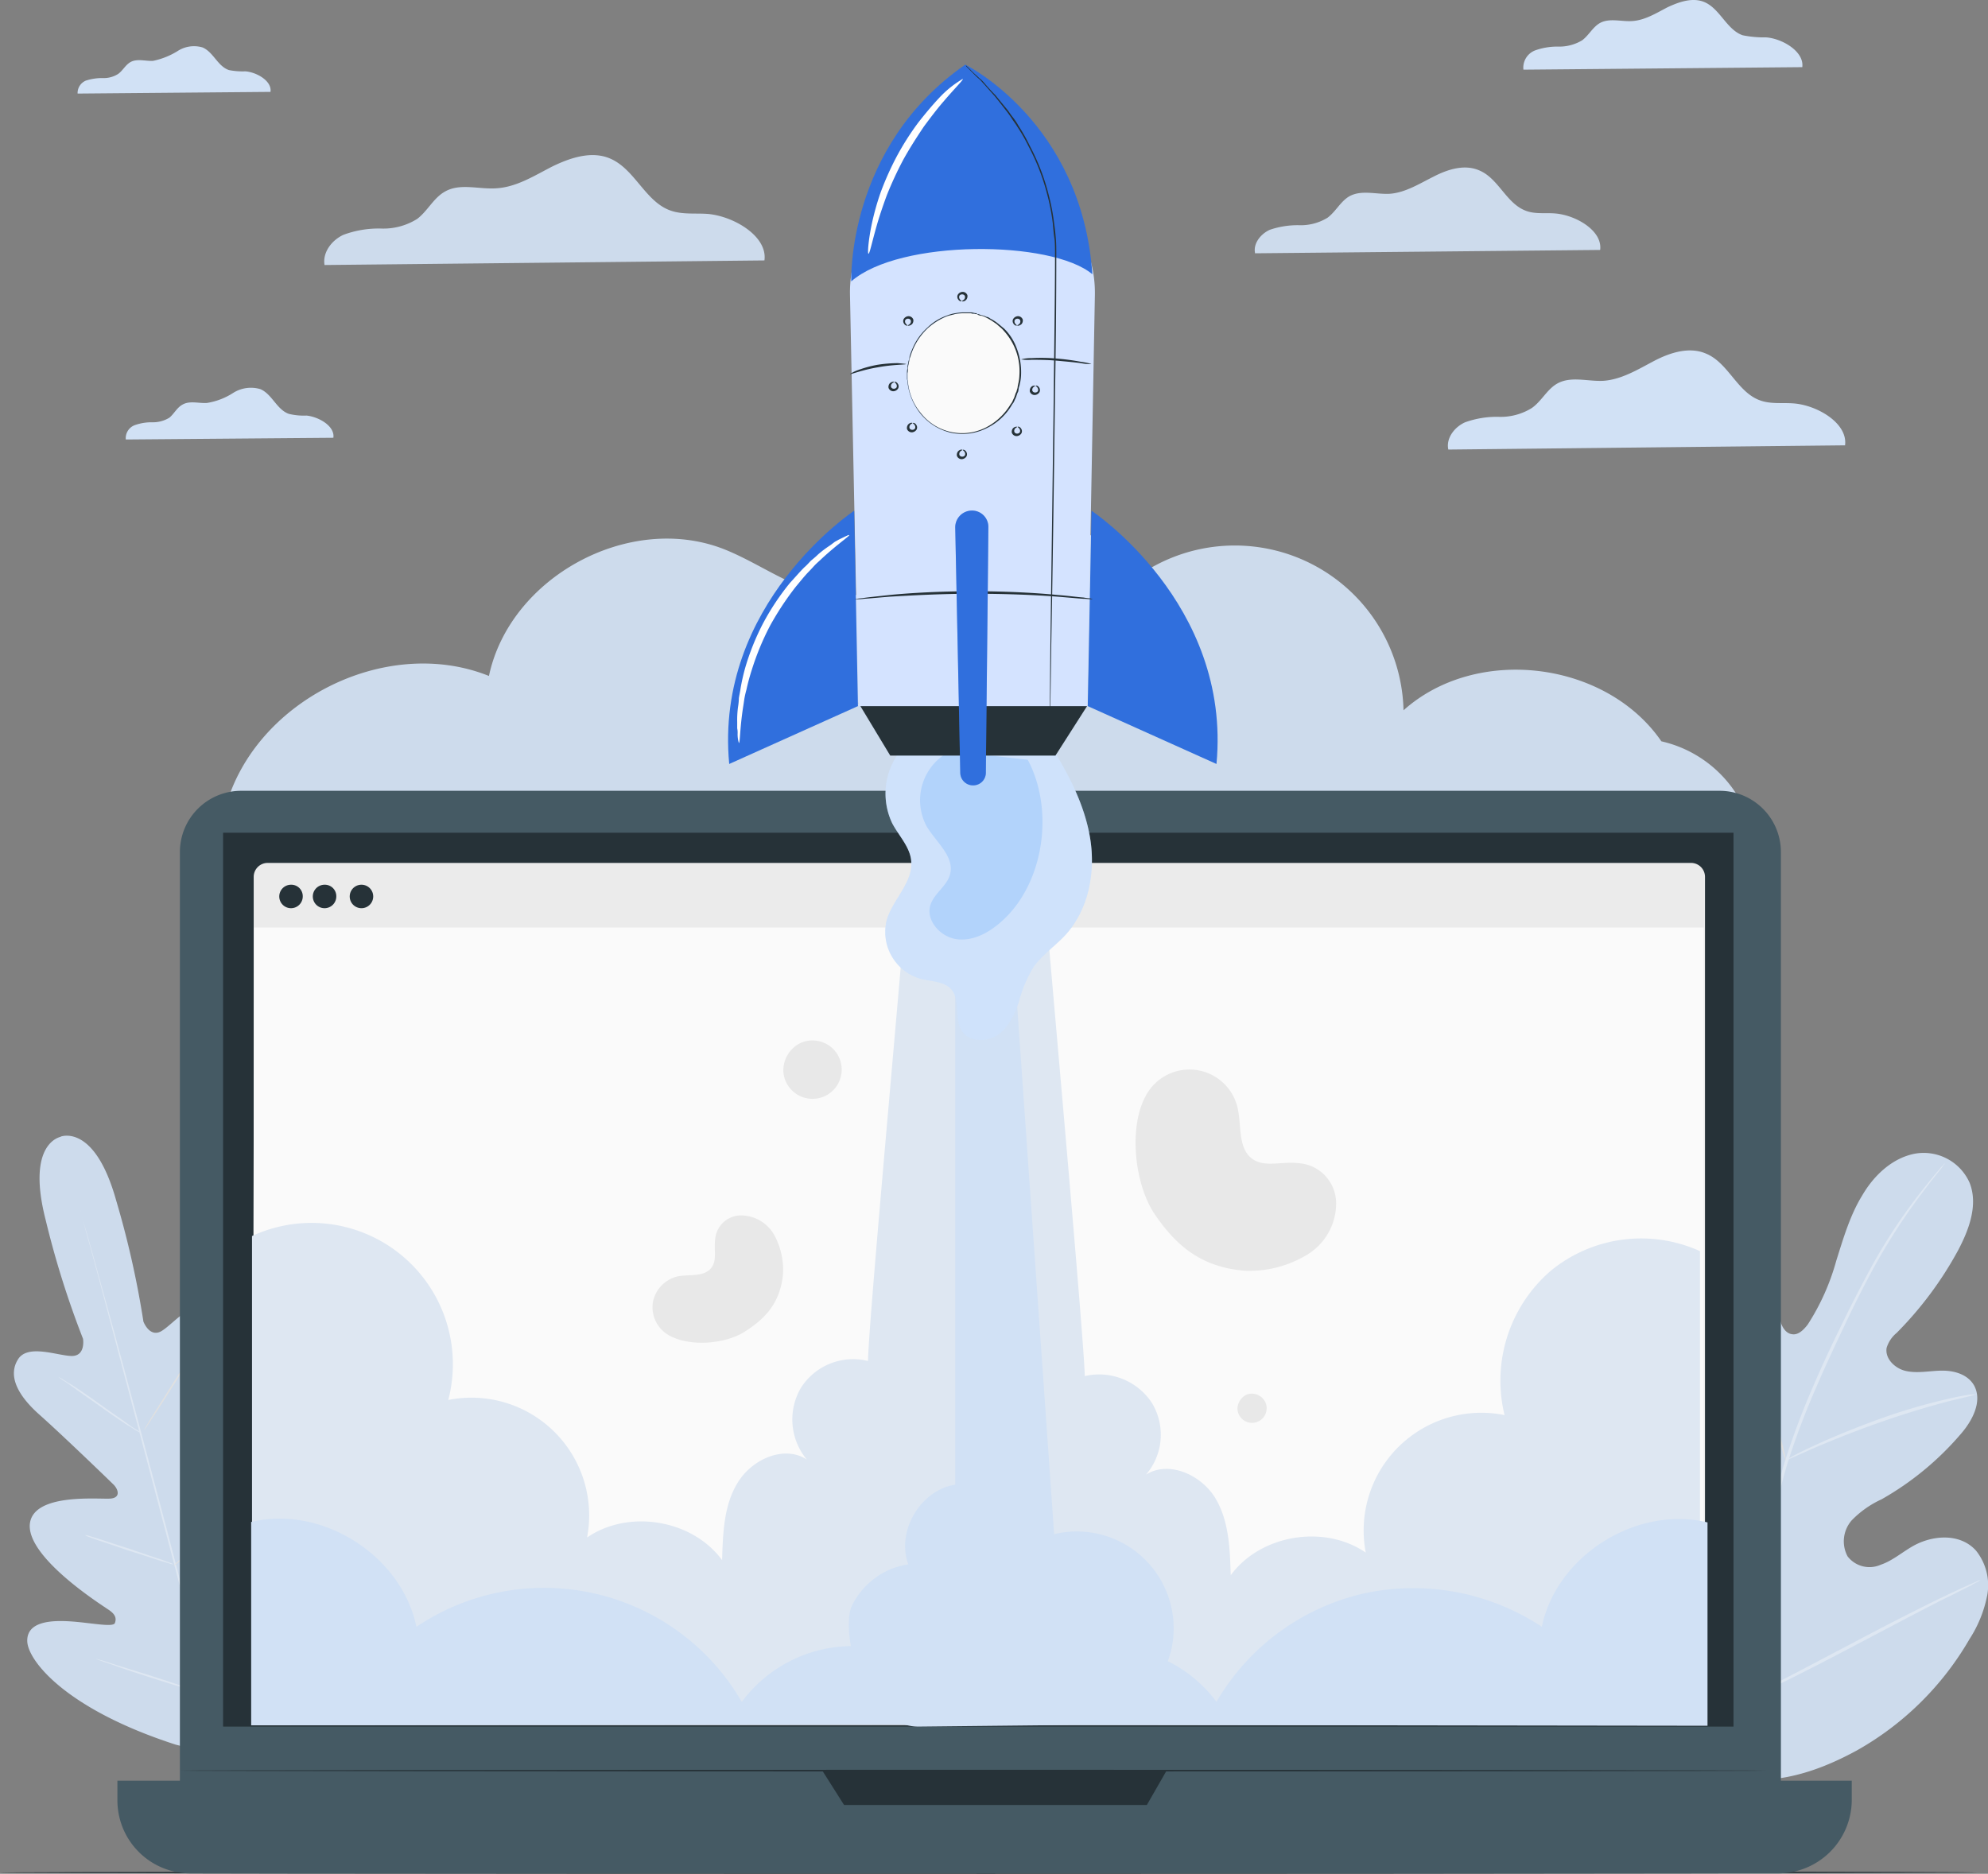 <svg xmlns="http://www.w3.org/2000/svg" width="292.192" height="275.444" viewBox="0 0 292.192 275.444">
  <rect x="0" y="0" width="292.192" height="275.444" fill="#808080" stroke="none"/>
  <g id="Group_309" data-name="Group 309" transform="translate(-895.949 -560.736)">
    <g id="Group_10" data-name="Group 10" transform="translate(928.922 637.148)">
      <g id="Group_9" data-name="Group 9">
        <path id="Path_77" data-name="Path 77" d="M278.014,188.328c-8.135-11.833-27.18-14.175-37.9-4.561a24.8,24.8,0,0,0-42.28-17.01c1.541-5.362-4.129-10.662-9.738-10.971S177.307,158.5,172.5,161.4s-9.984,5.855-15.593,5.485c-6.04-.431-11.094-4.622-16.764-6.841-13.867-5.362-31.371,4.129-34.452,18.675-15.346-6.163-35.007,3.944-38.89,20.03l224.526,2.65A17.751,17.751,0,0,0,278.014,188.328Z" transform="translate(-66.8 -155.765)" fill="#cddbec"/>
      </g>
    </g>
    <g id="Group_13" data-name="Group 13" transform="translate(1080.362 585.362)">
      <g id="Group_12" data-name="Group 12">
        <g id="Group_11" data-name="Group 11">
          <path id="Path_78" data-name="Path 78" d="M363.291,83.857c.37-2.835-3.575-5.115-6.595-5.362-1.418-.123-2.9.123-4.253-.37-2.958-1.048-4.068-4.807-6.964-5.978-2.157-.924-4.622-.123-6.656.924-2.1,1.048-4.129,2.342-6.41,2.527-2.034.123-4.191-.616-5.978.37-1.294.74-1.972,2.219-3.2,3.143a7.5,7.5,0,0,1-4.191,1.109,12.653,12.653,0,0,0-4.314.678c-1.356.616-2.465,2.034-2.157,3.451Z" transform="translate(-312.516 -71.741)" fill="#cddbec"/>
        </g>
      </g>
    </g>
    <g id="Group_16" data-name="Group 16" transform="translate(907.335 567.496)">
      <g id="Group_15" data-name="Group 15">
        <g id="Group_14" data-name="Group 14">
          <path id="Path_79" data-name="Path 79" d="M60.141,49.5c.247-1.6-2.034-2.9-3.7-3.02a10.543,10.543,0,0,1-2.4-.185c-1.664-.555-2.28-2.65-3.883-3.328a4.419,4.419,0,0,0-3.7.555,11.123,11.123,0,0,1-3.575,1.418c-1.109.062-2.342-.37-3.328.185-.74.431-1.109,1.233-1.787,1.726a3.942,3.942,0,0,1-2.342.616,7.838,7.838,0,0,0-2.4.37,1.975,1.975,0,0,0-1.233,1.911Z" transform="translate(-31.774 -42.753)" fill="#d1e1f5"/>
        </g>
      </g>
    </g>
    <g id="Group_19" data-name="Group 19" transform="translate(1108.763 612.246)">
      <g id="Group_18" data-name="Group 18">
        <g id="Group_17" data-name="Group 17">
          <path id="Path_80" data-name="Path 80" d="M416.964,129.314c.431-3.267-4.129-5.917-7.581-6.163-1.664-.123-3.328.123-4.869-.431-3.39-1.171-4.684-5.547-8.012-6.9-2.465-1.048-5.3-.123-7.642,1.109s-4.746,2.712-7.4,2.9c-2.342.123-4.807-.74-6.841.431-1.479.863-2.28,2.589-3.7,3.575a8.674,8.674,0,0,1-4.807,1.294,13.686,13.686,0,0,0-4.992.8c-1.541.678-2.835,2.342-2.465,4.006Z" transform="translate(-358.597 -115.361)" fill="#d1e1f5"/>
        </g>
      </g>
    </g>
    <g id="Group_22" data-name="Group 22" transform="translate(1119.816 560.736)">
      <g id="Group_21" data-name="Group 21">
        <g id="Group_20" data-name="Group 20">
          <path id="Path_81" data-name="Path 81" d="M417.559,41.655c.308-2.28-2.9-4.191-5.3-4.376a15.99,15.99,0,0,1-3.451-.308c-2.342-.8-3.328-3.883-5.609-4.869-1.726-.74-3.7-.062-5.424.74-1.664.863-3.328,1.911-5.177,2.034-1.6.123-3.39-.493-4.807.308-1.048.616-1.6,1.787-2.589,2.527a6.518,6.518,0,0,1-3.39.924,9.758,9.758,0,0,0-3.513.555,2.712,2.712,0,0,0-1.726,2.835Z" transform="translate(-376.531 -31.784)" fill="#d1e1f5"/>
        </g>
      </g>
    </g>
    <g id="Group_25" data-name="Group 25" transform="translate(914.408 617.699)">
      <g id="Group_24" data-name="Group 24">
        <g id="Group_23" data-name="Group 23">
          <path id="Path_82" data-name="Path 82" d="M73.789,131.6c.247-1.726-2.157-3.082-3.944-3.267a9.229,9.229,0,0,1-2.589-.247c-1.787-.616-2.465-2.9-4.191-3.636a4.884,4.884,0,0,0-4.006.555,9.96,9.96,0,0,1-3.883,1.479c-1.233.062-2.527-.37-3.575.247-.8.431-1.233,1.356-1.911,1.911a4.585,4.585,0,0,1-2.527.678,7.368,7.368,0,0,0-2.589.431,2.046,2.046,0,0,0-1.294,2.1Z" transform="translate(-43.25 -124.208)" fill="#d1e1f5"/>
        </g>
      </g>
    </g>
    <g id="Group_28" data-name="Group 28" transform="translate(943.608 583.534)">
      <g id="Group_27" data-name="Group 27">
        <g id="Group_26" data-name="Group 26">
          <path id="Path_83" data-name="Path 83" d="M155.325,84.26c.493-3.575-4.561-6.533-8.382-6.841-1.787-.123-3.7.123-5.424-.493-3.7-1.294-5.239-6.1-8.875-7.642-2.712-1.171-5.855-.123-8.505,1.171-2.65,1.356-5.239,3.02-8.2,3.2-2.589.185-5.362-.8-7.581.493-1.664.924-2.527,2.835-4.068,4.006a9.336,9.336,0,0,1-5.362,1.418,14.88,14.88,0,0,0-5.485.924c-1.726.8-3.082,2.589-2.773,4.438Z" transform="translate(-90.629 -68.775)" fill="#cddbec"/>
        </g>
      </g>
    </g>
    <g id="Group_60" data-name="Group 60" transform="translate(897.992 727.68)">
      <g id="Group_31" data-name="Group 31">
        <g id="Group_30" data-name="Group 30">
          <g id="Group_29" data-name="Group 29">
            <path id="Path_84" data-name="Path 84" d="M23.571,302.806s-5.239.74-2.28,12.265a133.888,133.888,0,0,0,5.485,17.442s.431,2.589-1.726,2.527c-2.1-.062-6.41-1.787-7.827.493-1.479,2.342-.185,5.177,3.143,8.135s10.293,9.676,10.909,10.293,1.109,1.849-.37,2.034c-1.418.185-11.648-.986-11.957,3.883-.247,4.869,10.293,11.587,11.464,12.388,1.171.74,1.294,1.356,1.048,2.034s-3.636-.062-6.595-.247c-2.9-.185-6.348.062-6.286,2.9s5.609,9.984,21.818,15.223l7.642,1.972,5.609-5.609c11.34-12.7,12.573-21.633,11.217-24.16-1.356-2.465-4.438-.986-6.841.678s-4.992,4.006-5.547,3.513c-.555-.431-.678-1.048-.062-2.28s6.348-12.326,3.7-16.456c-2.712-4.068-10.971,2.034-12.265,2.65-1.356.555-1.541-.8-1.356-1.6.247-.863,2.9-10.169,4.253-14.422,1.356-4.191,1.109-7.334-1.356-8.629-2.4-1.233-5.239,2.4-7.026,3.513s-2.712-1.356-2.712-1.356a136.027,136.027,0,0,0-4.006-17.812c-3.2-11.464-8.2-9.368-8.2-9.368" transform="translate(-16.616 -302.656)" fill="#cddbec"/>
          </g>
        </g>
      </g>
      <g id="Group_35" data-name="Group 35" transform="translate(9.605 10.443)">
        <g id="Group_34" data-name="Group 34">
          <g id="Group_33" data-name="Group 33">
            <g id="Group_32" data-name="Group 32">
              <path id="Path_85" data-name="Path 85" d="M54.141,402.5c-2.342-8.444-6.163-23.42-9.553-36.3s-6.471-24.53-8.69-32.973c-1.109-4.191-2.034-7.581-2.712-9.984-.308-1.171-.555-2.1-.74-2.712a3.27,3.27,0,0,0-.185-.678.972.972,0,0,1-.062-.247.972.972,0,0,0,.062.247,5,5,0,0,1,.185.678c.185.616.431,1.541.8,2.712.678,2.342,1.6,5.732,2.773,9.984,2.342,8.444,5.424,20.092,8.813,32.912,3.39,12.881,7.211,27.919,9.491,36.363" transform="translate(-32.2 -319.6)" fill="#dee7f2"/>
            </g>
          </g>
        </g>
      </g>
      <g id="Group_39" data-name="Group 39" transform="translate(6.523 35.465)">
        <g id="Group_38" data-name="Group 38">
          <g id="Group_37" data-name="Group 37">
            <g id="Group_36" data-name="Group 36">
              <path id="Path_86" data-name="Path 86" d="M27.2,360.2a2.811,2.811,0,0,1,.493.247c.308.185.74.493,1.294.8,1.109.678,2.589,1.726,4.253,2.9,1.6,1.171,3.082,2.157,4.191,2.958a9.363,9.363,0,0,0,1.294.863c.308.185.493.308.431.37a2.809,2.809,0,0,1-.493-.247c-.308-.185-.74-.493-1.294-.8-1.109-.74-2.589-1.726-4.191-2.9-1.6-1.109-3.082-2.157-4.191-2.958-.493-.37-.924-.616-1.294-.863C27.385,360.323,27.2,360.2,27.2,360.2Z" transform="translate(-27.2 -360.2)" fill="#dee7f2"/>
            </g>
          </g>
        </g>
      </g>
      <g id="Group_43" data-name="Group 43" transform="translate(19.156 29.178)">
        <g id="Group_42" data-name="Group 42" transform="translate(0)">
          <g id="Group_41" data-name="Group 41">
            <g id="Group_40" data-name="Group 40">
              <path id="Path_87" data-name="Path 87" d="M47.7,364.052c-.062-.062,1.911-3.2,4.376-7.088s4.5-7.026,4.561-6.964-1.911,3.2-4.376,7.088S47.761,364.113,47.7,364.052Z" transform="translate(-47.698 -349.999)" fill="#e0e0e0"/>
            </g>
          </g>
        </g>
      </g>
      <g id="Group_47" data-name="Group 47" transform="translate(23.41 53.019)">
        <g id="Group_46" data-name="Group 46">
          <g id="Group_45" data-name="Group 45">
            <g id="Group_44" data-name="Group 44">
              <path id="Path_88" data-name="Path 88" d="M54.6,398.923a2.2,2.2,0,0,1,.431-.431c.308-.308.74-.616,1.171-1.048.986-.863,2.4-2.1,3.883-3.513s2.773-2.712,3.7-3.7c.431-.431.8-.863,1.109-1.171.247-.247.431-.431.431-.37,0,0-.123.185-.37.493s-.616.678-1.048,1.171c-.924.986-2.157,2.342-3.636,3.76s-2.9,2.65-3.883,3.451c-.493.431-.924.74-1.233.986C54.785,398.8,54.662,398.923,54.6,398.923Z" transform="translate(-54.6 -388.681)" fill="#e0e0e0"/>
            </g>
          </g>
        </g>
      </g>
      <g id="Group_51" data-name="Group 51" transform="translate(10.468 58.701)">
        <g id="Group_50" data-name="Group 50">
          <g id="Group_49" data-name="Group 49">
            <g id="Group_48" data-name="Group 48">
              <path id="Path_89" data-name="Path 89" d="M33.6,397.9a1.993,1.993,0,0,1,.555.123c.37.123.863.247,1.418.431,1.171.37,2.773.924,4.561,1.479,1.787.616,3.39,1.171,4.561,1.541.555.185.986.37,1.356.493.308.123.493.185.493.247a1.993,1.993,0,0,1-.555-.123c-.37-.123-.863-.247-1.418-.431-1.171-.37-2.773-.924-4.622-1.479-1.787-.616-3.39-1.171-4.561-1.541-.555-.185-.986-.37-1.356-.493C33.785,398.023,33.6,397.962,33.6,397.9Z" transform="translate(-33.6 -397.9)" fill="#dee7f2"/>
            </g>
          </g>
        </g>
      </g>
      <g id="Group_55" data-name="Group 55" transform="translate(12.008 76.882)">
        <g id="Group_54" data-name="Group 54">
          <g id="Group_53" data-name="Group 53">
            <g id="Group_52" data-name="Group 52">
              <path id="Path_90" data-name="Path 90" d="M36.1,427.4s.247.062.678.185c.493.123,1.048.308,1.787.555,1.541.493,3.575,1.109,5.917,1.849,2.28.74,4.376,1.418,5.855,1.972.74.247,1.294.431,1.787.616a2.408,2.408,0,0,1,.616.247s-.247-.062-.678-.185c-.493-.123-1.048-.308-1.787-.555-1.541-.493-3.575-1.109-5.917-1.849-2.28-.74-4.376-1.418-5.855-1.972-.74-.247-1.294-.431-1.787-.616A5.189,5.189,0,0,1,36.1,427.4Z" transform="translate(-36.1 -427.4)" fill="#dee7f2"/>
            </g>
          </g>
        </g>
      </g>
      <g id="Group_59" data-name="Group 59" transform="translate(28.341 68.735)">
        <g id="Group_58" data-name="Group 58">
          <g id="Group_57" data-name="Group 57">
            <g id="Group_56" data-name="Group 56">
              <path id="Path_91" data-name="Path 91" d="M62.6,427.505s.185-.185.493-.555c.37-.37.863-.8,1.479-1.356,1.233-1.171,2.9-2.773,4.746-4.622s3.451-3.575,4.561-4.807c.555-.616.986-1.109,1.356-1.479.308-.37.493-.555.493-.493a2.412,2.412,0,0,1-.431.555c-.308.37-.74.863-1.294,1.541-1.109,1.294-2.712,3.02-4.561,4.869s-3.513,3.451-4.807,4.561a17.093,17.093,0,0,1-1.541,1.294Z" transform="translate(-62.6 -414.181)" fill="#e0e0e0"/>
            </g>
          </g>
        </g>
      </g>
    </g>
    <g id="Group_102" data-name="Group 102" transform="translate(1128.398 730.227)">
      <g id="Group_66" data-name="Group 66">
        <g id="Group_65" data-name="Group 65">
          <g id="Group_64" data-name="Group 64">
            <g id="Group_63" data-name="Group 63">
              <g id="Group_62" data-name="Group 62">
                <g id="Group_61" data-name="Group 61">
                  <path id="Path_92" data-name="Path 92" d="M409.958,398.258c-12.758-7.088-17.565-22.8-19.044-37.349-.247-2.4-.863-4.931-.062-7.211s3.082-4.068,5.239-3.328c1.787.616,2.773,2.589,3.944,4.191a14.014,14.014,0,0,0,6.04,4.684c1.541.616,3.39.863,4.684-.185,1.787-1.418,1.664-4.314,1.294-6.718-.616-4.5-1.233-8.937-1.911-13.436a25.859,25.859,0,0,1-.308-7.211,7.446,7.446,0,0,1,3.7-5.67,4.183,4.183,0,0,1,5.609,2.28c.308.924.247,1.972.493,2.958.185.986.8,2.034,1.726,2.157.924.185,1.726-.616,2.342-1.418a33.784,33.784,0,0,0,4.191-9.368c1.048-3.328,2.034-6.718,3.821-9.615,1.726-2.958,4.376-5.424,7.581-6.1a7.381,7.381,0,0,1,8.2,4.253c1.294,3.266-.123,6.964-1.726,9.984a53.178,53.178,0,0,1-9,12.08,4.572,4.572,0,0,0-1.479,2.219c-.247,1.664,1.356,3.082,2.9,3.39,1.726.37,3.575-.062,5.3-.062,1.787,0,3.76.555,4.684,2.219,1.233,2.342-.308,5.177-1.972,7.088A43.53,43.53,0,0,1,434.55,357.7a14.452,14.452,0,0,0-4.376,3.082,4.682,4.682,0,0,0-.616,5.3,4.062,4.062,0,0,0,4.869,1.233c1.664-.555,3.082-1.787,4.684-2.712,2.9-1.664,6.964-1.972,9.307.616a8.128,8.128,0,0,1,1.664,6.595,18.237,18.237,0,0,1-2.589,6.41,44.066,44.066,0,0,1-16.579,16.394c-6.9,3.76-13.436,5.424-20.955,3.636" transform="translate(-390.455 -306.789)" fill="#cddbec"/>
                </g>
              </g>
            </g>
          </g>
        </g>
      </g>
      <g id="Group_73" data-name="Group 73" transform="translate(21.784 1.547)">
        <g id="Group_72" data-name="Group 72">
          <g id="Group_71" data-name="Group 71">
            <g id="Group_70" data-name="Group 70">
              <g id="Group_69" data-name="Group 69">
                <g id="Group_68" data-name="Group 68">
                  <g id="Group_67" data-name="Group 67">
                    <path id="Path_93" data-name="Path 93" d="M425.8,389.668a225.587,225.587,0,0,1,4.869-24.283c.555-2.1,1.048-4.191,1.6-6.286.555-2.034,1.048-4.129,1.664-6.1a115.8,115.8,0,0,1,4.191-11.094c1.479-3.451,3.02-6.656,4.5-9.676s2.9-5.732,4.253-8.2a81.636,81.636,0,0,1,7.4-11.032c.986-1.233,1.726-2.157,2.28-2.773a3.494,3.494,0,0,1,.616-.678c.123-.185.185-.247.247-.247a1.063,1.063,0,0,1-.185.247q-.185.277-.555.74c-.493.616-1.294,1.6-2.219,2.835a91.318,91.318,0,0,0-7.273,11.094c-1.356,2.465-2.773,5.239-4.191,8.2-1.418,3.02-2.958,6.225-4.438,9.676a114.486,114.486,0,0,0-4.191,11.032c-.616,1.972-1.109,4.006-1.664,6.04-.493,2.1-1.048,4.191-1.6,6.286a224.622,224.622,0,0,0-4.869,24.221" transform="translate(-425.8 -309.3)" fill="#dee7f2"/>
                  </g>
                </g>
              </g>
            </g>
          </g>
        </g>
      </g>
      <g id="Group_80" data-name="Group 80" transform="translate(23.186 19.236)">
        <g id="Group_79" data-name="Group 79">
          <g id="Group_78" data-name="Group 78">
            <g id="Group_77" data-name="Group 77">
              <g id="Group_76" data-name="Group 76">
                <g id="Group_75" data-name="Group 75">
                  <g id="Group_74" data-name="Group 74">
                    <path id="Path_94" data-name="Path 94" d="M434.931,364.009s-.123-.37-.37-.986c-.185-.678-.493-1.6-.8-2.773-.616-2.342-1.418-5.609-2.28-9.245s-1.664-6.841-2.342-9.183c-.308-1.171-.616-2.1-.8-2.773s-.308-.986-.247-1.048a6.315,6.315,0,0,1,.431.986c.247.616.555,1.541.924,2.712.74,2.342,1.6,5.547,2.465,9.183.8,3.575,1.6,6.78,2.157,9.245.247,1.109.493,2.034.678,2.773C434.87,363.577,434.993,363.947,434.931,364.009Z" transform="translate(-428.074 -338)" fill="#e0e0e0"/>
                  </g>
                </g>
              </g>
            </g>
          </g>
        </g>
      </g>
      <g id="Group_87" data-name="Group 87" transform="translate(30.104 35.445)">
        <g id="Group_86" data-name="Group 86">
          <g id="Group_85" data-name="Group 85">
            <g id="Group_84" data-name="Group 84">
              <g id="Group_83" data-name="Group 83">
                <g id="Group_82" data-name="Group 82">
                  <g id="Group_81" data-name="Group 81">
                    <path id="Path_95" data-name="Path 95" d="M467.343,364.3s-.37.123-1.109.308-1.787.431-3.082.74c-2.589.678-6.163,1.726-10.046,3.082s-7.334,2.773-9.8,3.821c-1.233.555-2.219.986-2.9,1.294s-1.048.493-1.109.431c0,0,.37-.247,1.048-.616s1.664-.863,2.9-1.418c2.465-1.171,5.917-2.589,9.8-4.006a86.663,86.663,0,0,1,10.108-2.958c1.294-.308,2.4-.493,3.143-.616A8.2,8.2,0,0,0,467.343,364.3Z" transform="translate(-439.3 -364.3)" fill="#dee7f2"/>
                  </g>
                </g>
              </g>
            </g>
          </g>
        </g>
      </g>
      <g id="Group_94" data-name="Group 94" transform="translate(2.247 43.827)">
        <g id="Group_93" data-name="Group 93">
          <g id="Group_92" data-name="Group 92">
            <g id="Group_91" data-name="Group 91">
              <g id="Group_90" data-name="Group 90">
                <g id="Group_89" data-name="Group 89">
                  <g id="Group_88" data-name="Group 88">
                    <path id="Path_96" data-name="Path 96" d="M413.946,415.372a1.527,1.527,0,0,1-.247-.37c-.185-.308-.37-.616-.616-1.048-.555-.924-1.356-2.28-2.28-3.944-1.849-3.328-4.314-8.074-6.964-13.313s-5.054-9.984-6.841-13.313c-.863-1.664-1.6-3.02-2.157-4.006a9.218,9.218,0,0,1-.555-1.109l-.185-.37a1.526,1.526,0,0,1,.247.37c.185.308.37.616.616,1.048.555.924,1.356,2.28,2.28,3.944,1.849,3.328,4.314,8.074,6.964,13.313s5.054,9.984,6.841,13.313c.863,1.664,1.6,3.02,2.157,4.006a9.218,9.218,0,0,1,.555,1.109A.952.952,0,0,1,413.946,415.372Z" transform="translate(-394.1 -377.9)" fill="#e0e0e0"/>
                  </g>
                </g>
              </g>
            </g>
          </g>
        </g>
      </g>
      <g id="Group_101" data-name="Group 101" transform="translate(22.031 62.748)">
        <g id="Group_100" data-name="Group 100">
          <g id="Group_99" data-name="Group 99">
            <g id="Group_98" data-name="Group 98">
              <g id="Group_97" data-name="Group 97">
                <g id="Group_96" data-name="Group 96">
                  <g id="Group_95" data-name="Group 95">
                    <path id="Path_97" data-name="Path 97" d="M462.871,408.6a2.818,2.818,0,0,0-.37.247,9.037,9.037,0,0,0-1.048.555c-.986.493-2.28,1.171-3.944,1.972-3.328,1.664-7.827,4.068-12.881,6.718-4.992,2.65-9.615,4.992-12.943,6.595-1.664.8-3.02,1.418-4.006,1.849-.431.185-.8.37-1.109.493a.954.954,0,0,1-.37.123,2.819,2.819,0,0,0,.37-.247,9.054,9.054,0,0,0,1.048-.555c.986-.493,2.28-1.171,3.944-1.972,3.328-1.664,7.827-4.068,12.881-6.718,4.992-2.65,9.615-4.992,12.943-6.595,1.664-.8,3.02-1.418,4.006-1.849.431-.185.8-.37,1.109-.493Z" transform="translate(-426.2 -408.6)" fill="#dee7f2"/>
                  </g>
                </g>
              </g>
            </g>
          </g>
        </g>
      </g>
    </g>
    <g id="Floor" transform="translate(895.949 835.81)">
      <g id="Group_105" data-name="Group 105" transform="translate(0)">
        <g id="Group_104" data-name="Group 104">
          <g id="Group_103" data-name="Group 103">
            <path id="Path_98" data-name="Path 98" d="M303.834,478.285c0,.062-65.022.185-145.267.185S13.3,478.408,13.3,478.285c0-.062,65.022-.185,145.267-.185S303.834,478.162,303.834,478.285Z" transform="translate(-13.3 -478.1)" fill="#263238"/>
          </g>
        </g>
      </g>
    </g>
    <g id="Group_178" data-name="Group 178" transform="translate(913.206 676.984)">
      <g id="Group_177" data-name="Group 177" transform="translate(0 0)">
        <g id="Group_176" data-name="Group 176">
          <g id="Group_175" data-name="Group 175">
            <g id="Group_130" data-name="Group 130">
              <g id="Group_111" data-name="Group 111" transform="translate(9.183)">
                <g id="Group_110" data-name="Group 110">
                  <g id="Group_109" data-name="Group 109">
                    <g id="Group_108" data-name="Group 108">
                      <g id="Group_107" data-name="Group 107">
                        <g id="Group_106" data-name="Group 106">
                          <path id="Path_99" data-name="Path 99" d="M282.514,375.96H65.2a9.009,9.009,0,0,1-9-9V229.4a9.009,9.009,0,0,1,9-9H282.514a9.009,9.009,0,0,1,9,9V367.023A9.036,9.036,0,0,1,282.514,375.96Z" transform="translate(-56.2 -220.4)" fill="#455a64"/>
                        </g>
                      </g>
                    </g>
                  </g>
                </g>
              </g>
              <g id="Group_117" data-name="Group 117" transform="translate(0 145.514)">
                <g id="Group_116" data-name="Group 116">
                  <g id="Group_115" data-name="Group 115">
                    <g id="Group_114" data-name="Group 114">
                      <g id="Group_113" data-name="Group 113">
                        <g id="Group_112" data-name="Group 112">
                          <path id="Path_100" data-name="Path 100" d="M285.425,470.121H52.024A10.732,10.732,0,0,1,41.3,459.4v-2.9H296.211v2.9A10.825,10.825,0,0,1,285.425,470.121Z" transform="translate(-41.3 -456.5)" fill="#455a64"/>
                        </g>
                      </g>
                    </g>
                  </g>
                </g>
              </g>
              <g id="Group_123" data-name="Group 123" transform="translate(15.531 6.163)">
                <g id="Group_122" data-name="Group 122">
                  <g id="Group_121" data-name="Group 121">
                    <g id="Group_120" data-name="Group 120">
                      <g id="Group_119" data-name="Group 119">
                        <g id="Group_118" data-name="Group 118">
                          <rect id="Rectangle_1" data-name="Rectangle 1" width="221.999" height="131.4" fill="#263238"/>
                        </g>
                      </g>
                    </g>
                  </g>
                </g>
              </g>
              <g id="Group_129" data-name="Group 129" transform="translate(103.604 144.035)">
                <g id="Group_128" data-name="Group 128">
                  <g id="Group_127" data-name="Group 127">
                    <g id="Group_126" data-name="Group 126">
                      <g id="Group_125" data-name="Group 125">
                        <g id="Group_124" data-name="Group 124">
                          <path id="Path_101" data-name="Path 101" d="M209.4,454.1l3.2,5.054h44.5L260,454.1Z" transform="translate(-209.4 -454.1)" fill="#263238"/>
                        </g>
                      </g>
                    </g>
                  </g>
                </g>
              </g>
            </g>
            <g id="Group_168" data-name="Group 168" transform="translate(19.846 10.601)">
              <g id="Group_167" data-name="Group 167">
                <g id="Group_166" data-name="Group 166">
                  <g id="Group_137" data-name="Group 137" transform="translate(0.185)">
                    <g id="Group_136" data-name="Group 136">
                      <g id="Group_135" data-name="Group 135">
                        <g id="Group_134" data-name="Group 134">
                          <g id="Group_133" data-name="Group 133">
                            <g id="Group_132" data-name="Group 132">
                              <g id="Group_131" data-name="Group 131">
                                <path id="Path_102" data-name="Path 102" d="M285.137,364.131H75.834A2.052,2.052,0,0,1,73.8,362.1V239.634a2.052,2.052,0,0,1,2.034-2.034H285.075a2.052,2.052,0,0,1,2.034,2.034V362.1A2,2,0,0,1,285.137,364.131Z" transform="translate(-73.8 -237.6)" fill="#ebebeb"/>
                              </g>
                            </g>
                          </g>
                        </g>
                      </g>
                    </g>
                  </g>
                  <g id="Group_144" data-name="Group 144" transform="translate(0 9.491)">
                    <g id="Group_143" data-name="Group 143">
                      <g id="Group_142" data-name="Group 142">
                        <g id="Group_141" data-name="Group 141">
                          <g id="Group_140" data-name="Group 140">
                            <g id="Group_139" data-name="Group 139">
                              <g id="Group_138" data-name="Group 138">
                                <path id="Path_103" data-name="Path 103" d="M286.809,370.225H73.5L73.747,253H286.809Z" transform="translate(-73.5 -253)" fill="#fafafa"/>
                              </g>
                            </g>
                          </g>
                        </g>
                      </g>
                    </g>
                  </g>
                  <g id="Group_151" data-name="Group 151" transform="translate(14.299 3.205)">
                    <g id="Group_150" data-name="Group 150">
                      <g id="Group_149" data-name="Group 149">
                        <g id="Group_148" data-name="Group 148">
                          <g id="Group_147" data-name="Group 147">
                            <g id="Group_146" data-name="Group 146">
                              <g id="Group_145" data-name="Group 145">
                                <path id="Path_104" data-name="Path 104" d="M100.151,244.526a1.726,1.726,0,1,1-1.726-1.726A1.723,1.723,0,0,1,100.151,244.526Z" transform="translate(-96.7 -242.8)" fill="#263238"/>
                              </g>
                            </g>
                          </g>
                        </g>
                      </g>
                    </g>
                  </g>
                  <g id="Group_158" data-name="Group 158" transform="translate(3.944 3.205)">
                    <g id="Group_157" data-name="Group 157">
                      <g id="Group_156" data-name="Group 156">
                        <g id="Group_155" data-name="Group 155">
                          <g id="Group_154" data-name="Group 154">
                            <g id="Group_153" data-name="Group 153">
                              <g id="Group_152" data-name="Group 152">
                                <path id="Path_105" data-name="Path 105" d="M83.351,244.526a1.726,1.726,0,1,1-1.726-1.726A1.685,1.685,0,0,1,83.351,244.526Z" transform="translate(-79.9 -242.8)" fill="#263238"/>
                              </g>
                            </g>
                          </g>
                        </g>
                      </g>
                    </g>
                  </g>
                  <g id="Group_165" data-name="Group 165" transform="translate(8.875 3.205)">
                    <g id="Group_164" data-name="Group 164">
                      <g id="Group_163" data-name="Group 163">
                        <g id="Group_162" data-name="Group 162">
                          <g id="Group_161" data-name="Group 161">
                            <g id="Group_160" data-name="Group 160">
                              <g id="Group_159" data-name="Group 159">
                                <path id="Path_106" data-name="Path 106" d="M91.351,244.526a1.726,1.726,0,1,1-1.726-1.726A1.685,1.685,0,0,1,91.351,244.526Z" transform="translate(-87.9 -242.8)" fill="#263238"/>
                              </g>
                            </g>
                          </g>
                        </g>
                      </g>
                    </g>
                  </g>
                </g>
              </g>
            </g>
            <g id="Group_174" data-name="Group 174" transform="translate(9.183 143.911)">
              <g id="Group_173" data-name="Group 173">
                <g id="Group_172" data-name="Group 172">
                  <g id="Group_171" data-name="Group 171">
                    <g id="Group_170" data-name="Group 170">
                      <g id="Group_169" data-name="Group 169">
                        <path id="Path_107" data-name="Path 107" d="M289.416,454.023c0,.062-52.2.123-116.608.123S56.2,454.085,56.2,454.023s52.2-.123,116.608-.123S289.416,453.962,289.416,454.023Z" transform="translate(-56.2 -453.9)" fill="#263238"/>
                      </g>
                    </g>
                  </g>
                </g>
              </g>
            </g>
          </g>
        </g>
      </g>
    </g>
    <g id="Group_180" data-name="Group 180" transform="translate(932.99 696.521)">
      <g id="Group_179" data-name="Group 179">
        <path id="Path_108" data-name="Path 108" d="M264.275,303.132a21.32,21.32,0,0,0-6.78,21.2,17.3,17.3,0,0,0-20.4,20.215c-6.1-4.191-15.47-2.65-19.846,3.328-.123-3.944-.247-8.074-2.342-11.464-2.1-3.328-6.78-5.424-10.108-3.328a9,9,0,0,0,.863-10.539A9.28,9.28,0,0,0,195.8,318.6c-.123-4.746-3.082-38.274-5.547-66.5H169.3c-2.4,27.8-5.3,59.722-5.362,64.282a9.09,9.09,0,0,0-9.861,3.944,9.205,9.205,0,0,0,.863,10.539c-3.328-2.157-8.012-.062-10.108,3.328-2.1,3.328-2.219,7.519-2.342,11.464-4.376-5.978-13.744-7.519-19.846-3.328a17.3,17.3,0,0,0-20.4-20.215,20.772,20.772,0,0,0-28.844-24.1v71.863H286.216V300.235A20.929,20.929,0,0,0,264.275,303.132Z" transform="translate(-73.4 -252.1)" fill="#dee7f2"/>
      </g>
    </g>
    <g id="Group_186" data-name="Group 186" transform="translate(932.866 696.521)">
      <g id="Group_185" data-name="Group 185">
        <path id="Path_110" data-name="Path 110" d="M262.9,355.457a34.225,34.225,0,0,0-26.317-4.869,33.789,33.789,0,0,0-21.51,15.9,19.792,19.792,0,0,0-7.149-5.978,15.92,15.92,0,0,0,.493-1.6,14.237,14.237,0,0,0-17.2-17.072L184.939,252.1h-8.259v82.464c-5.115.8-8.69,6.841-6.9,11.71a11.036,11.036,0,0,0-8.32,6.163c-.493,1.048-.555,3.328-.123,5.855a20.258,20.258,0,0,0-16.024,8.2,33.58,33.58,0,0,0-47.827-11.032C95.326,344.98,83.616,337.522,73.2,340.049v29.892l96.023-.123a7.037,7.037,0,0,0,2.034.308l23.482-.247,92.51.123V340.111C276.833,337.584,265.061,344.98,262.9,355.457Z" transform="translate(-73.2 -252.1)" fill="#d1e1f5"/>
      </g>
    </g>
    <g id="Group_199" data-name="Group 199" transform="translate(1026.028 668.417)">
      <g id="Group_193" data-name="Group 193">
        <g id="Group_192" data-name="Group 192">
          <g id="Group_191" data-name="Group 191">
            <g id="Group_190" data-name="Group 190">
              <path id="Path_112" data-name="Path 112" d="M229.869,206.5a10.133,10.133,0,0,0-4.438,13.374c.986,1.849,2.589,3.451,2.773,5.485.308,3.143-2.65,5.609-3.575,8.629a7.155,7.155,0,0,0,4.869,8.69c1.6.431,3.575.37,4.622,1.6,1.356,1.6.37,4.314,1.541,6.1,1.048,1.6,3.575,1.664,5.177.616s2.465-2.9,3.143-4.746a19.284,19.284,0,0,1,2.219-5.3c1.233-1.726,3.02-2.958,4.5-4.5,3.513-3.7,4.622-9.245,3.821-14.3s-3.266-9.676-5.978-13.991" transform="translate(-224.357 -206.5)" fill="#cfe2fb"/>
            </g>
          </g>
        </g>
      </g>
      <g id="Group_198" data-name="Group 198" opacity="0.3">
        <g id="Group_197" data-name="Group 197">
          <g id="Group_196" data-name="Group 196">
            <g id="Group_195" data-name="Group 195">
              <g id="Group_194" data-name="Group 194">
                <path id="Path_113" data-name="Path 113" d="M229.869,206.5a10.133,10.133,0,0,0-4.438,13.374c.986,1.849,2.589,3.451,2.773,5.485.308,3.143-2.65,5.609-3.575,8.629a7.155,7.155,0,0,0,4.869,8.69c1.6.431,3.575.37,4.622,1.6,1.356,1.6.37,4.314,1.541,6.1,1.048,1.6,3.575,1.664,5.177.616s2.465-2.9,3.143-4.746a19.284,19.284,0,0,1,2.219-5.3c1.233-1.726,3.02-2.958,4.5-4.5,3.513-3.7,4.622-9.245,3.821-14.3s-3.266-9.676-5.978-13.991" transform="translate(-224.357 -206.5)" fill="#cfe2fb"/>
              </g>
            </g>
          </g>
        </g>
      </g>
    </g>
    <g id="Group_203" data-name="Group 203" transform="translate(1031.152 671.129)">
      <g id="Group_202" data-name="Group 202">
        <g id="Group_201" data-name="Group 201">
          <g id="Group_200" data-name="Group 200">
            <path id="Path_114" data-name="Path 114" d="M237.188,210.9a8.086,8.086,0,0,0-3.513,11.094c1.356,2.28,4.068,4.376,3.451,6.964-.431,1.787-2.342,2.835-2.9,4.561-.74,2.28,1.479,4.746,3.883,5.054s4.746-.986,6.533-2.589c6.286-5.547,7.827-16.394,3.883-23.79" transform="translate(-232.671 -210.9)" fill="#b2d3fb"/>
          </g>
        </g>
      </g>
    </g>
    <g id="Group_208" data-name="Group 208" transform="translate(1055.823 635.814)">
      <g id="Group_207" data-name="Group 207" transform="translate(0 0)">
        <g id="Group_206" data-name="Group 206">
          <g id="Group_205" data-name="Group 205">
            <path id="Path_115" data-name="Path 115" d="M273.255,153.6s20.585,13.621,18.366,37.226L272.7,182.321Z" transform="translate(-272.7 -153.6)" fill="#306fdd"/>
          </g>
        </g>
      </g>
    </g>
    <g id="Group_210" data-name="Group 210" transform="translate(1022.11 664.041)">
      <g id="Group_209" data-name="Group 209" transform="translate(0 0)">
        <path id="Path_116" data-name="Path 116" d="M218,199.4l4.684,7.766h24.283l4.684-7.334Z" transform="translate(-218 -199.4)" fill="#263238"/>
      </g>
    </g>
    <g id="Group_212" data-name="Group 212" transform="translate(1020.874 585.73)">
      <g id="Group_211" data-name="Group 211" transform="translate(0 0)">
        <path id="Path_117" data-name="Path 117" d="M232.824,72.376A18,18,0,0,0,216,90.743l1.233,60.4h33.651l1.109-60.4A18.045,18.045,0,0,0,232.824,72.376Z" transform="translate(-215.995 -72.338)" fill="#d4e3ff"/>
      </g>
    </g>
    <g id="Group_218" data-name="Group 218" transform="translate(1002.96 635.814)">
      <g id="Group_217" data-name="Group 217" transform="translate(0 0)">
        <g id="Group_216" data-name="Group 216">
          <g id="Group_215" data-name="Group 215">
            <path id="Path_119" data-name="Path 119" d="M205.462,153.6s-20.585,13.621-18.366,37.226l18.921-8.505Z" transform="translate(-186.929 -153.6)" fill="#306fdd"/>
          </g>
        </g>
      </g>
    </g>
    <g id="Group_222" data-name="Group 222" transform="translate(1021.058 570.237)">
      <g id="Group_221" data-name="Group 221" transform="translate(0 0)">
        <g id="Group_220" data-name="Group 220">
          <g id="Group_219" data-name="Group 219">
            <path id="Path_120" data-name="Path 120" d="M216.3,79.064c7.088-6.225,29.46-6.1,35.439-1.048C250.195,55.582,233.061,47.2,233.061,47.2,215.558,59.342,216.3,79.064,216.3,79.064Z" transform="translate(-216.293 -47.2)" fill="#306fdd"/>
          </g>
        </g>
      </g>
    </g>
    <g id="Group_227" data-name="Group 227" transform="translate(1037.888 570.298)">
      <g id="Group_226" data-name="Group 226" transform="translate(0 0)">
        <g id="Group_225" data-name="Group 225">
          <g id="Group_224" data-name="Group 224">
            <g id="Group_223" data-name="Group 223">
              <path id="Path_121" data-name="Path 121" d="M243.6,47.3l.185.185.555.555c.247.247.555.555.924.863a5.557,5.557,0,0,0,.616.555,6.748,6.748,0,0,1,.616.678c.431.493.924,1.048,1.479,1.6q.74.924,1.664,2.034c.308.37.555.8.863,1.171a9.453,9.453,0,0,1,.863,1.294A26.612,26.612,0,0,1,253.03,59.2a31.955,31.955,0,0,1,2.773,7.211,30.554,30.554,0,0,1,.8,4.253c.123.74.185,1.479.247,2.219s.062,1.541.062,2.342c0,6.286-.062,13.128-.185,20.339-.185,14.422-.37,27.55-.555,36.979-.062,4.746-.123,8.567-.185,11.217,0,1.294-.062,2.342-.062,3.02v-3.02c.062-2.65.062-6.471.123-11.217.123-9.491.308-22.557.493-36.979.062-7.211.185-14.114.185-20.339,0-.8,0-1.541-.062-2.28-.123-.74-.185-1.479-.247-2.219a30.553,30.553,0,0,0-.8-4.253,31.956,31.956,0,0,0-2.773-7.211,25.564,25.564,0,0,0-1.664-2.9c-.247-.431-.616-.863-.863-1.294-.308-.431-.555-.8-.863-1.171-.555-.74-1.109-1.418-1.6-2.034q-.832-.924-1.479-1.664c-.247-.247-.431-.493-.616-.678s-.431-.37-.616-.555l-.924-.924-.555-.555A.27.27,0,0,0,243.6,47.3Z" transform="translate(-243.6 -47.3)" fill="#263238"/>
            </g>
          </g>
        </g>
      </g>
    </g>
    <g id="Group_237" data-name="Group 237" transform="translate(1027.683 605.168)">
      <g id="Group_231" data-name="Group 231" transform="translate(0 0)">
        <g id="Group_230" data-name="Group 230">
          <g id="Group_229" data-name="Group 229">
            <g id="Group_228" data-name="Group 228">
              <ellipse id="Ellipse_1" data-name="Ellipse 1" cx="8.875" cy="8.259" rx="8.875" ry="8.259" transform="translate(0 17.333) rotate(-77.549)" fill="#fafafa"/>
            </g>
          </g>
        </g>
      </g>
      <g id="Group_236" data-name="Group 236" transform="translate(1.576 1.494)">
        <g id="Group_235" data-name="Group 235">
          <g id="Group_234" data-name="Group 234">
            <g id="Group_233" data-name="Group 233">
              <g id="Group_232" data-name="Group 232">
                <path id="Path_122" data-name="Path 122" d="M239.893,106.547h-.123c-.123,0-.247-.062-.431-.062a.67.67,0,0,1-.308-.062h-1.294a6.792,6.792,0,0,0-1.109.123c-.37.123-.863.185-1.294.37a9.5,9.5,0,0,0-2.712,1.726,9.254,9.254,0,0,0-2.219,3.267c-.123.308-.247.678-.37,1.048a1.8,1.8,0,0,0-.123.555c-.062.185-.062.37-.123.555l-.062.308v.308a1.706,1.706,0,0,1-.062.555v.924l.062.308a8.206,8.206,0,0,0,1.849,4.561,7.72,7.72,0,0,0,9.676,2.157,9.042,9.042,0,0,0,3.575-3.39l.185-.247.123-.247c.062-.185.185-.37.247-.555l.185-.555.123-.247.062-.247a1.8,1.8,0,0,0,.123-.555c.062-.185.062-.37.123-.555a6.863,6.863,0,0,0,.123-1.048,8.739,8.739,0,0,0-.616-3.883,8.924,8.924,0,0,0-1.726-2.712c-.308-.37-.678-.616-.986-.924-.37-.247-.616-.431-.924-.616-.123-.062-.308-.185-.431-.247l-.37-.185a1.041,1.041,0,0,0-.308-.123.556.556,0,0,0-.308-.062c-.185-.062-.308-.062-.37-.123a.762.762,0,0,1-.185-.123h.123a.876.876,0,0,1,.37.123,2.669,2.669,0,0,0,.308.062c.123.062.247.062.37.123a.876.876,0,0,0,.37.123,1.545,1.545,0,0,1,.431.247,6.25,6.25,0,0,1,.986.616c.308.247.678.555,1.048.863a7.709,7.709,0,0,1,1.787,2.773,9.81,9.81,0,0,1,.678,3.944,6.791,6.791,0,0,1-.123,1.109c-.062.185-.062.37-.123.555a1.8,1.8,0,0,0-.123.555l-.062.308-.123.247-.185.555c-.062.185-.185.37-.247.555l-.123.247-.185.247a8.573,8.573,0,0,1-3.636,3.451,7.965,7.965,0,0,1-5.362.74,8.147,8.147,0,0,1-4.561-2.9,8.759,8.759,0,0,1-1.849-4.684l-.062-.308v-.924a2.311,2.311,0,0,1,.062-.616v-.308l.062-.308c.062-.185.062-.37.123-.555a1.8,1.8,0,0,0,.123-.555,7.09,7.09,0,0,1,.37-1.048,8.621,8.621,0,0,1,2.28-3.267,7.607,7.607,0,0,1,2.773-1.726,5.948,5.948,0,0,1,1.294-.37,8.661,8.661,0,0,1,1.109-.123h1.294c.123,0,.185.062.308.062a1.2,1.2,0,0,0,.431.062Z" transform="translate(-229.6 -106.3)" fill="#263238"/>
              </g>
            </g>
          </g>
        </g>
      </g>
    </g>
    <g id="Group_240" data-name="Group 240" transform="translate(1020.877 614.119)">
      <g id="Group_239" data-name="Group 239" transform="translate(0 0)">
        <g id="Group_238" data-name="Group 238">
          <path id="Path_123" data-name="Path 123" d="M224.259,118.523c0,.123-1.911.062-4.191.493-2.28.37-4.068,1.109-4.068.986a5.06,5.06,0,0,1,1.109-.555,17.125,17.125,0,0,1,2.9-.8,19.7,19.7,0,0,1,3.02-.247C223.827,118.462,224.259,118.523,224.259,118.523Z" transform="translate(-216 -118.4)" fill="#263238"/>
        </g>
      </g>
    </g>
    <g id="Group_243" data-name="Group 243" transform="translate(1046.023 613.339)">
      <g id="Group_242" data-name="Group 242" transform="translate(0)">
        <g id="Group_241" data-name="Group 241">
          <path id="Path_124" data-name="Path 124" d="M267.154,118.038a5.8,5.8,0,0,1-1.541-.123c-.924-.123-2.219-.247-3.636-.37s-2.712-.123-3.636-.123a6.457,6.457,0,0,1-1.541-.062,5.338,5.338,0,0,1,1.541-.185,25.664,25.664,0,0,1,3.7.062,34.938,34.938,0,0,1,3.636.493A8.84,8.84,0,0,1,267.154,118.038Z" transform="translate(-256.8 -117.134)" fill="#263238"/>
        </g>
      </g>
    </g>
    <g id="Group_246" data-name="Group 246" transform="translate(1021.555 647.647)">
      <g id="Group_245" data-name="Group 245" transform="translate(0 0)">
        <g id="Group_244" data-name="Group 244">
          <path id="Path_125" data-name="Path 125" d="M252.107,173.971h-.37c-.247,0-.616-.062-1.048-.062-.924-.062-2.219-.185-3.76-.308-3.143-.247-7.519-.431-12.326-.431s-9.183.247-12.326.431c-1.541.123-2.835.247-3.76.308a6.719,6.719,0,0,1-1.048.062h-.37a.9.9,0,0,1,.37-.062c.247-.062.616-.062.986-.123.863-.123,2.157-.247,3.76-.431,3.143-.308,7.519-.555,12.388-.555s9.245.247,12.388.555c1.6.123,2.835.308,3.76.37a8.438,8.438,0,0,0,.986.123A1.987,1.987,0,0,1,252.107,173.971Z" transform="translate(-217.1 -172.8)" fill="#263238"/>
        </g>
      </g>
    </g>
    <g id="Group_249" data-name="Group 249" transform="translate(1029.243 622.882)">
      <g id="Group_248" data-name="Group 248" transform="translate(0 0)">
        <g id="Group_247" data-name="Group 247">
          <path id="Path_126" data-name="Path 126" d="M230.391,132.669c0,.062-.185.062-.37.308a.541.541,0,0,0-.062.431.416.416,0,0,0,.37.247.48.48,0,0,0,.431-.185.526.526,0,0,0,0-.431c-.123-.247-.308-.308-.308-.37s.308-.062.493.247a.661.661,0,0,1,.062.678.855.855,0,0,1-.74.431.743.743,0,0,1-.678-.493.816.816,0,0,1,.185-.678C230.083,132.545,230.391,132.607,230.391,132.669Z" transform="translate(-229.573 -132.618)" fill="#263238"/>
        </g>
      </g>
    </g>
    <g id="Group_252" data-name="Group 252" transform="translate(1036.577 626.827)">
      <g id="Group_251" data-name="Group 251" transform="translate(0 0)">
        <g id="Group_250" data-name="Group 250">
          <path id="Path_127" data-name="Path 127" d="M242.291,139.069c0,.062-.185.062-.37.308a.541.541,0,0,0-.062.431.416.416,0,0,0,.37.247.48.48,0,0,0,.431-.185.526.526,0,0,0,0-.431c-.123-.247-.308-.308-.308-.37s.308-.062.493.247a.661.661,0,0,1,.062.678.855.855,0,0,1-.74.431.743.743,0,0,1-.678-.493.816.816,0,0,1,.185-.678C241.983,138.945,242.291,139.007,242.291,139.069Z" transform="translate(-241.473 -139.018)" fill="#263238"/>
        </g>
      </g>
    </g>
    <g id="Group_255" data-name="Group 255" transform="translate(1044.651 623.455)">
      <g id="Group_254" data-name="Group 254" transform="translate(0 0)">
        <g id="Group_253" data-name="Group 253">
          <path id="Path_128" data-name="Path 128" d="M255.391,133.58c0,.062-.185.062-.37.308a.541.541,0,0,0-.062.431.416.416,0,0,0,.37.247.48.48,0,0,0,.431-.185.526.526,0,0,0,0-.431c-.123-.247-.308-.308-.308-.37s.308-.062.493.247a.661.661,0,0,1,.062.678.855.855,0,0,1-.74.431.743.743,0,0,1-.678-.493.816.816,0,0,1,.185-.678C255.144,133.457,255.391,133.58,255.391,133.58Z" transform="translate(-254.573 -133.548)" fill="#263238"/>
        </g>
      </g>
    </g>
    <g id="Group_258" data-name="Group 258" transform="translate(1047.301 617.415)">
      <g id="Group_257" data-name="Group 257" transform="translate(0 0)">
        <g id="Group_256" data-name="Group 256">
          <path id="Path_129" data-name="Path 129" d="M259.691,123.78c0,.062-.185.062-.37.308a.541.541,0,0,0-.062.431.416.416,0,0,0,.37.247.48.48,0,0,0,.431-.185.527.527,0,0,0,0-.431c-.123-.247-.308-.308-.308-.37s.308-.062.493.247a.661.661,0,0,1,.062.678.855.855,0,0,1-.74.431.743.743,0,0,1-.678-.493.816.816,0,0,1,.185-.678A.591.591,0,0,1,259.691,123.78Z" transform="translate(-258.873 -123.748)" fill="#263238"/>
        </g>
      </g>
    </g>
    <g id="Group_261" data-name="Group 261" transform="translate(1026.531 616.842)">
      <g id="Group_260" data-name="Group 260" transform="translate(0)">
        <g id="Group_259" data-name="Group 259">
          <path id="Path_130" data-name="Path 130" d="M225.991,122.869c0,.062-.185.062-.37.308a.541.541,0,0,0-.062.431.416.416,0,0,0,.37.247.48.48,0,0,0,.431-.185.527.527,0,0,0,0-.431c-.123-.247-.308-.308-.308-.37s.308-.062.493.247a.661.661,0,0,1,.062.678.855.855,0,0,1-.74.431.743.743,0,0,1-.678-.493.816.816,0,0,1,.185-.678C225.744,122.745,226.053,122.807,225.991,122.869Z" transform="translate(-225.173 -122.818)" fill="#263238"/>
        </g>
      </g>
    </g>
    <g id="Group_264" data-name="Group 264" transform="translate(1044.785 607.216)">
      <g id="Group_263" data-name="Group 263" transform="translate(0 0)">
        <g id="Group_262" data-name="Group 262">
          <path id="Path_131" data-name="Path 131" d="M255.475,108.556c0-.062.185-.062.37-.308a.541.541,0,0,0,.062-.431.416.416,0,0,0-.37-.247.48.48,0,0,0-.431.185.526.526,0,0,0,0,.431c.123.247.308.308.308.37s-.308.062-.493-.247a.661.661,0,0,1-.062-.678.855.855,0,0,1,.74-.431.743.743,0,0,1,.678.493.816.816,0,0,1-.185.678C255.721,108.679,255.413,108.618,255.475,108.556Z" transform="translate(-254.791 -107.2)" fill="#263238"/>
        </g>
      </g>
    </g>
    <g id="Group_267" data-name="Group 267" transform="translate(1036.65 603.641)">
      <g id="Group_266" data-name="Group 266" transform="translate(0 0)">
        <g id="Group_265" data-name="Group 265">
          <path id="Path_132" data-name="Path 132" d="M242.275,102.756c0-.062.185-.062.37-.308a.541.541,0,0,0,.062-.431.416.416,0,0,0-.37-.247.48.48,0,0,0-.431.185.526.526,0,0,0,0,.431c.123.247.308.308.308.37s-.308.062-.493-.247a.661.661,0,0,1-.062-.678.855.855,0,0,1,.74-.431.743.743,0,0,1,.678.493.816.816,0,0,1-.185.678C242.583,102.879,242.275,102.818,242.275,102.756Z" transform="translate(-241.591 -101.4)" fill="#263238"/>
        </g>
      </g>
    </g>
    <g id="Group_270" data-name="Group 270" transform="translate(1028.699 607.216)">
      <g id="Group_269" data-name="Group 269" transform="translate(0 0)">
        <g id="Group_268" data-name="Group 268">
          <path id="Path_133" data-name="Path 133" d="M229.375,108.556c0-.062.185-.062.37-.308a.541.541,0,0,0,.062-.431.416.416,0,0,0-.37-.247.48.48,0,0,0-.431.185.526.526,0,0,0,0,.431c.123.247.308.308.308.37s-.308.062-.493-.247a.661.661,0,0,1-.062-.678.855.855,0,0,1,.74-.431.743.743,0,0,1,.678.493.816.816,0,0,1-.185.678C229.621,108.679,229.313,108.618,229.375,108.556Z" transform="translate(-228.691 -107.2)" fill="#263238"/>
        </g>
      </g>
    </g>
    <g id="Group_281" data-name="Group 281" transform="translate(1036.347 635.781)">
      <g id="Group_275" data-name="Group 275" transform="translate(0 0)">
        <g id="Group_274" data-name="Group 274">
          <g id="Group_273" data-name="Group 273">
            <g id="Group_272" data-name="Group 272">
              <g id="Group_271" data-name="Group 271">
                <path id="Path_134" data-name="Path 134" d="M241.1,156.045l.74,36.055a1.868,1.868,0,0,0,1.911,1.849h0A1.854,1.854,0,0,0,245.6,192.1c.062-6.471.308-28.351.37-36.116a2.4,2.4,0,0,0-2.773-2.4h0A2.46,2.46,0,0,0,241.1,156.045Z" transform="translate(-241.1 -153.547)" fill="#306fdd"/>
              </g>
            </g>
          </g>
        </g>
      </g>
      <g id="Group_280" data-name="Group 280" transform="translate(0 0)" opacity="0.3">
        <g id="Group_279" data-name="Group 279">
          <g id="Group_278" data-name="Group 278">
            <g id="Group_277" data-name="Group 277">
              <g id="Group_276" data-name="Group 276">
                <path id="Path_135" data-name="Path 135" d="M241.1,156.045l.74,36.055a1.868,1.868,0,0,0,1.911,1.849h0A1.854,1.854,0,0,0,245.6,192.1c.062-6.471.308-28.351.37-36.116a2.4,2.4,0,0,0-2.773-2.4h0A2.46,2.46,0,0,0,241.1,156.045Z" transform="translate(-241.1 -153.547)" fill="#306fdd"/>
              </g>
            </g>
          </g>
        </g>
      </g>
    </g>
    <g id="Group_284" data-name="Group 284" transform="translate(1023.536 572.329)">
      <g id="Group_283" data-name="Group 283" transform="translate(0 0)">
        <g id="Group_282" data-name="Group 282">
          <path id="Path_136" data-name="Path 136" d="M234.234,50.6c.123.123-1.109,1.294-2.835,3.328-.863.986-1.849,2.28-2.9,3.7-.986,1.479-2.034,3.082-3.02,4.869a53.813,53.813,0,0,0-2.4,5.177q-.924,2.5-1.479,4.438c-.74,2.589-1.048,4.191-1.233,4.191-.123,0-.062-1.726.493-4.376a38.833,38.833,0,0,1,1.294-4.622,43.938,43.938,0,0,1,2.4-5.362,40.125,40.125,0,0,1,3.143-4.931c1.109-1.418,2.157-2.65,3.082-3.636A15.2,15.2,0,0,1,234.234,50.6Z" transform="translate(-220.313 -50.595)" fill="#fff"/>
        </g>
      </g>
    </g>
    <g id="Group_287" data-name="Group 287" transform="translate(1004.298 639.379)">
      <g id="Group_286" data-name="Group 286" transform="translate(0 0)">
        <g id="Group_285" data-name="Group 285">
          <path id="Path_137" data-name="Path 137" d="M205.556,159.394c.123.123-1.6,1.233-4.006,3.451-.308.308-.616.555-.924.863s-.616.678-.924.986c-.678.678-1.294,1.479-1.972,2.28a42.9,42.9,0,0,0-3.821,5.793,39.287,39.287,0,0,0-2.65,6.41,30.447,30.447,0,0,0-.8,2.958,13.865,13.865,0,0,0-.308,1.356c-.062.431-.123.863-.185,1.233-.493,3.2-.431,5.239-.616,5.239a4.415,4.415,0,0,1-.185-1.418,3,3,0,0,0-.062-.74v-.924a14.156,14.156,0,0,1,.123-2.219,9.2,9.2,0,0,0,.123-1.294c.062-.431.185-.924.247-1.418a29.914,29.914,0,0,1,.678-3.02,35.969,35.969,0,0,1,2.65-6.595,36.553,36.553,0,0,1,3.944-5.917c.74-.8,1.418-1.6,2.1-2.28.37-.308.678-.678.986-.986.37-.308.678-.555.986-.863a15.22,15.22,0,0,1,1.787-1.356l.74-.555c.247-.123.431-.247.678-.37C205.063,159.579,205.494,159.333,205.556,159.394Z" transform="translate(-189.1 -159.385)" fill="#fff"/>
        </g>
      </g>
    </g>
    <g id="Group_290" data-name="Group 290" transform="translate(991.851 739.417)">
      <g id="Group_289" data-name="Group 289">
        <path id="Path_138" data-name="Path 138" d="M171.244,339.265a4.741,4.741,0,0,1-2.28-4.807,4.813,4.813,0,0,1,3.7-3.821c1.664-.308,3.821.123,4.869-1.233.986-1.233.247-2.835.678-4.807a3.826,3.826,0,0,1,4.006-2.9,5.632,5.632,0,0,1,4.561,2.835,10.647,10.647,0,0,1,1.294,5.978c-.493,4.253-2.773,6.471-5.609,8.259-2.835,1.849-8.2,2.28-11.217.493" transform="translate(-168.905 -321.7)" fill="#e8e8e8"/>
      </g>
    </g>
    <g id="Group_298" data-name="Group 298" transform="translate(1062.849 717.964)">
      <g id="Group_297" data-name="Group 297">
        <path id="Path_141" data-name="Path 141" d="M283.971,292.388a7.263,7.263,0,0,1,13.5,1.726c.616,2.589,0,5.917,2.157,7.519,1.972,1.418,4.5.185,7.581.74a5.92,5.92,0,0,1,4.746,6.04,8.813,8.813,0,0,1-4.191,7.273,16.38,16.38,0,0,1-9.245,2.4c-6.656-.555-10.231-3.944-13.189-8.259s-3.944-12.7-1.356-17.442" transform="translate(-282.478 -288.514)" fill="#e8e8e8"/>
      </g>
    </g>
    <g id="Group_302" data-name="Group 302" transform="translate(1011.076 713.719)">
      <g id="Group_301" data-name="Group 301">
        <path id="Path_142" data-name="Path 142" d="M202.564,280.371a4.522,4.522,0,0,0-2.465,4.068,4.293,4.293,0,1,0,2.465-4.068" transform="translate(-200.097 -280.004)" fill="#e8e8e8"/>
      </g>
    </g>
    <g id="Group_308" data-name="Group 308" transform="translate(1077.826 765.599)">
      <g id="Group_307" data-name="Group 307">
        <path id="Path_144" data-name="Path 144" d="M309.633,364.378a2.421,2.421,0,0,0-1.233,2.034,2.148,2.148,0,1,0,4.191-.74,2.184,2.184,0,0,0-2.958-1.294" transform="translate(-308.4 -364.181)" fill="#e8e8e8"/>
      </g>
    </g>
  </g>
</svg>
